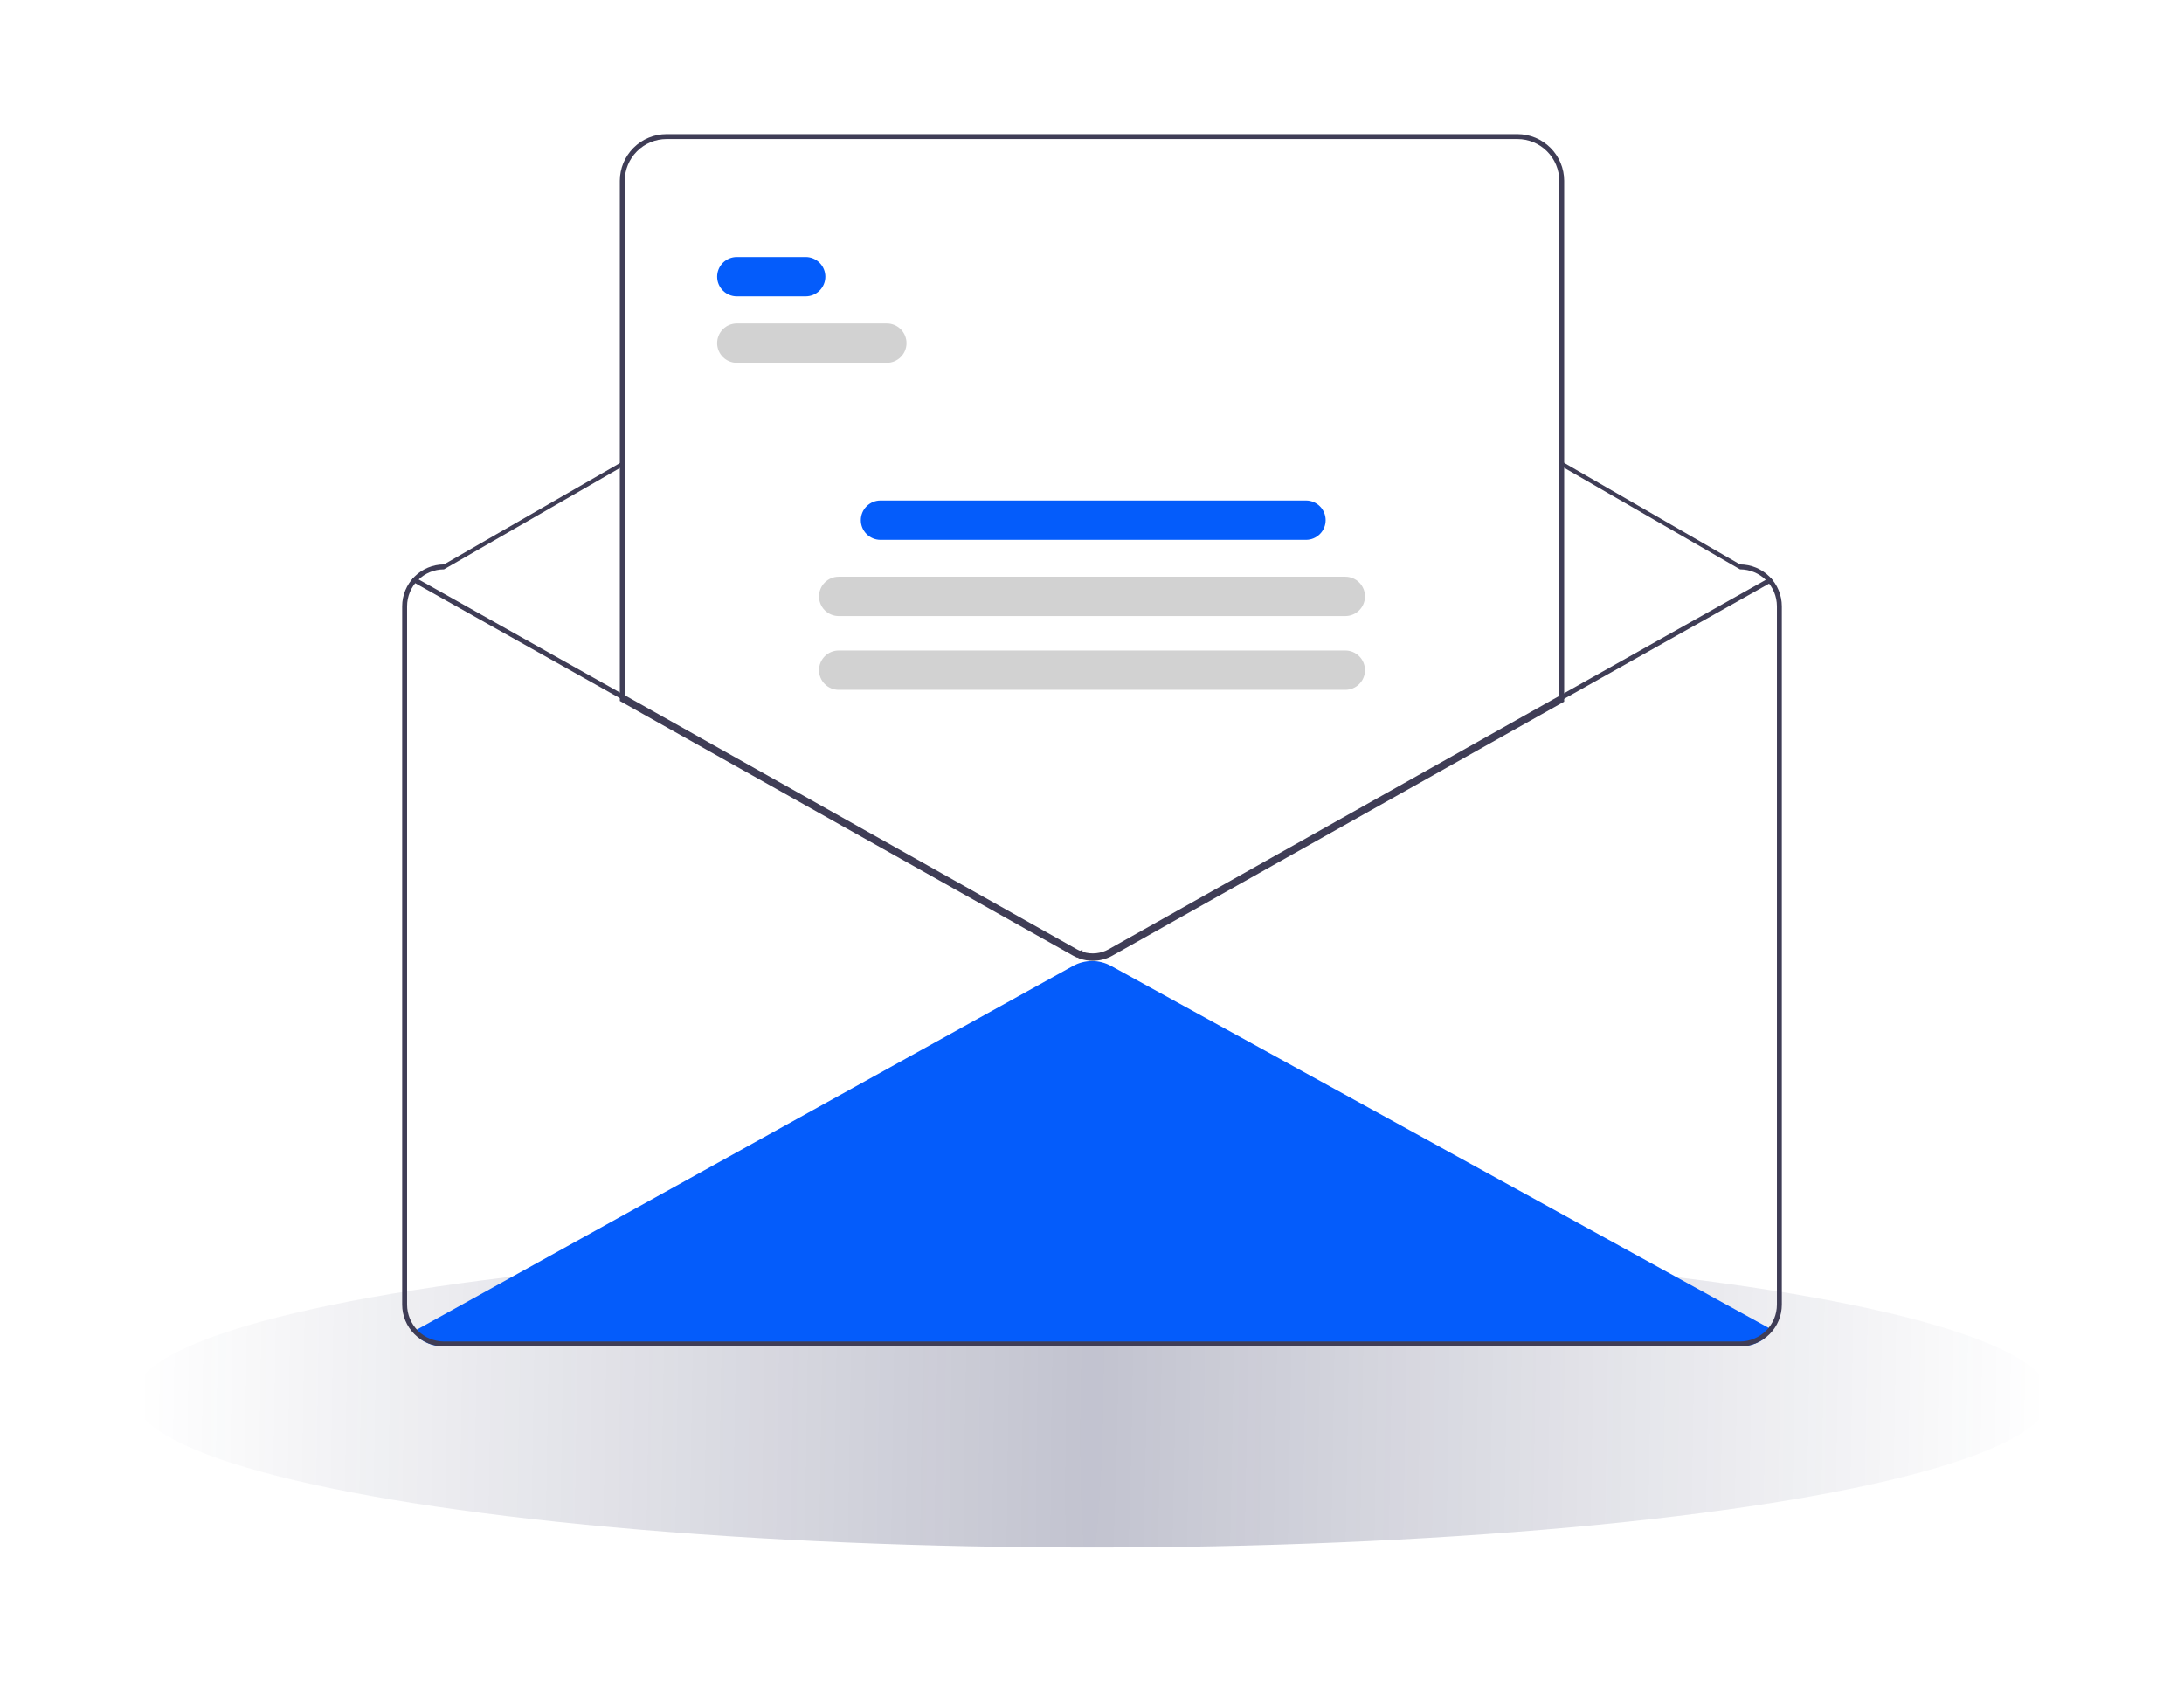 <svg width="391" height="301" viewBox="0 0 391 301" fill="none" xmlns="http://www.w3.org/2000/svg">
<g filter="url(#filter0_f_442_1052)">
<ellipse cx="195.5" cy="250" rx="171.5" ry="27" fill="url(#paint0_radial_442_1052)"/>
</g>
<path d="M317.032 237.897C316.6 238.5 316.165 239.098 315.733 239.693C314.493 240.547 313.021 241.003 311.515 241H79.485C78.046 241.001 76.637 240.585 75.43 239.803C75.029 239.274 74.633 238.742 74.232 238.209L74.633 237.989L192.097 172.898C193.139 172.322 194.31 172.019 195.501 172.017C196.692 172.016 197.864 172.316 198.908 172.889L316.636 237.677L317.032 237.897Z" fill="#045CFB"/>
<path d="M311.515 101.028L209.713 42.253C205.431 39.781 200.574 38.479 195.63 38.476C190.685 38.474 185.827 39.772 181.543 42.239L79.485 101.028C77.501 101.031 75.598 101.82 74.195 103.223C72.792 104.626 72.003 106.527 72 108.511V233.517C72.002 235.501 72.792 237.403 74.195 238.806C75.598 240.209 77.501 240.998 79.485 241H311.515C313.499 240.997 315.401 240.207 316.804 238.805C318.207 237.402 318.997 235.501 319 233.517V108.511C318.997 106.527 318.208 104.626 316.805 103.223C315.402 101.82 313.499 101.031 311.515 101.028ZM318.119 233.517C318.115 235.267 317.418 236.944 316.18 238.181C314.943 239.418 313.265 240.115 311.515 240.12H79.485C77.734 240.117 76.056 239.42 74.818 238.182C73.581 236.945 72.884 235.267 72.881 233.517V108.511C72.883 106.761 73.579 105.083 74.817 103.845C76.055 102.607 77.734 101.911 79.485 101.909L181.543 43.12C185.827 40.652 190.685 39.354 195.63 39.357C200.574 39.359 205.431 40.662 209.713 43.134L311.515 101.909C313.266 101.911 314.945 102.607 316.183 103.845C317.421 105.083 318.117 106.761 318.119 108.511V233.517Z" fill="#3F3D56"/>
<path d="M195.632 171.754C194.865 171.756 194.104 171.628 193.38 171.376L193.246 171.329L193.219 171.033C193.136 171.074 193.053 171.113 192.969 171.15L192.88 171.189L192.792 171.149C192.606 171.068 192.422 170.976 192.244 170.876L111.185 125.34V32.363C111.188 30.204 112.047 28.134 113.574 26.608C115.101 25.081 117.171 24.222 119.331 24.22H271.669C273.829 24.222 275.899 25.081 277.426 26.608C278.953 28.134 279.812 30.204 279.815 32.363V125.458L279.702 125.522L199.02 170.876C197.984 171.453 196.818 171.755 195.632 171.754V171.754Z" fill="white"/>
<path d="M195.632 171.974C194.84 171.977 194.054 171.845 193.306 171.584L193.04 171.49L193.028 171.364L192.88 171.429L192.703 171.351C192.511 171.267 192.32 171.171 192.136 171.068L110.965 125.469V32.363C110.968 30.146 111.85 28.02 113.418 26.452C114.986 24.884 117.113 24.003 119.331 24H271.669C273.887 24.003 276.013 24.884 277.582 26.452C279.15 28.02 280.032 30.146 280.035 32.363V125.587L199.128 171.068C198.059 171.664 196.856 171.976 195.632 171.974V171.974ZM193.865 170.84C195.484 171.304 197.22 171.11 198.697 170.3L279.154 125.072V32.363C279.152 30.379 278.363 28.477 276.959 27.074C275.556 25.672 273.654 24.883 271.669 24.88H119.331C117.346 24.883 115.444 25.672 114.041 27.074C112.637 28.477 111.848 30.379 111.846 32.363V124.953L117.125 127.917L192.568 170.3C192.67 170.358 192.775 170.413 192.88 170.464C192.986 170.413 193.09 170.358 193.193 170.301L193.786 169.967L193.865 170.84Z" fill="#3F3D56"/>
<path d="M317.049 104.277L285.098 122.235L279.595 125.33L198.912 170.684C197.91 171.243 196.78 171.536 195.632 171.534C194.89 171.536 194.153 171.412 193.453 171.168C193.258 171.106 193.067 171.033 192.88 170.948C192.7 170.869 192.524 170.781 192.352 170.684L116.909 128.301L111.406 125.211L74.017 104.206C73.915 104.148 73.84 104.052 73.809 103.939C73.778 103.826 73.792 103.706 73.849 103.603C73.907 103.502 74.002 103.427 74.114 103.396C74.226 103.365 74.347 103.379 74.448 103.436L111.406 124.199L116.909 127.288L192.784 169.914C193.035 170.055 193.297 170.177 193.567 170.279C193.682 170.323 193.801 170.363 193.919 170.398C194.673 170.629 195.466 170.706 196.25 170.622C197.034 170.539 197.793 170.298 198.481 169.914L279.595 124.322L285.098 121.227L316.618 103.511C316.668 103.483 316.724 103.464 316.781 103.458C316.838 103.451 316.896 103.455 316.952 103.471C317.008 103.486 317.06 103.512 317.105 103.548C317.151 103.584 317.188 103.628 317.217 103.678C317.245 103.728 317.263 103.784 317.27 103.841C317.277 103.898 317.273 103.957 317.257 104.012C317.242 104.068 317.215 104.12 317.18 104.165C317.144 104.211 317.1 104.248 317.049 104.277V104.277Z" fill="#3F3D56"/>
<path d="M144.24 53.051H131.912C130.978 53.051 130.082 52.68 129.421 52.019C128.76 51.359 128.389 50.463 128.389 49.529C128.389 48.596 128.76 47.7 129.421 47.039C130.082 46.379 130.978 46.008 131.912 46.008H144.24C145.174 46.008 146.07 46.379 146.73 47.039C147.391 47.7 147.762 48.596 147.762 49.529C147.762 50.463 147.391 51.359 146.73 52.019C146.07 52.68 145.174 53.051 144.24 53.051Z" fill="#045CFB"/>
<path d="M158.769 64.935H131.912C130.978 64.935 130.082 64.564 129.421 63.904C128.76 63.243 128.389 62.348 128.389 61.414C128.389 60.48 128.76 59.584 129.421 58.924C130.082 58.264 130.978 57.892 131.912 57.892H158.769C159.703 57.892 160.599 58.264 161.26 58.924C161.92 59.584 162.291 60.48 162.291 61.414C162.291 62.348 161.92 63.243 161.26 63.904C160.599 64.564 159.703 64.935 158.769 64.935Z" fill="#D2D2D2"/>
<path d="M233.805 96.627H157.635C156.701 96.627 155.805 96.256 155.145 95.595C154.484 94.935 154.113 94.039 154.113 93.106C154.113 92.172 154.484 91.276 155.145 90.615C155.805 89.955 156.701 89.584 157.635 89.584H233.805C234.739 89.584 235.635 89.955 236.295 90.615C236.956 91.276 237.327 92.172 237.327 93.106C237.327 94.039 236.956 94.935 236.295 95.595C235.635 96.256 234.739 96.627 233.805 96.627Z" fill="#045CFB"/>
<path d="M240.849 110.272H150.151C149.216 110.272 148.321 109.901 147.66 109.24C146.999 108.58 146.628 107.684 146.628 106.751C146.628 105.817 146.999 104.921 147.66 104.261C148.321 103.6 149.216 103.229 150.151 103.229H240.849C241.783 103.229 242.679 103.6 243.34 104.261C244.001 104.921 244.372 105.817 244.372 106.751C244.372 107.684 244.001 108.58 243.34 109.24C242.679 109.901 241.783 110.272 240.849 110.272Z" fill="#D2D2D2"/>
<path d="M240.849 123.477H150.151C149.216 123.477 148.321 123.106 147.66 122.445C146.999 121.785 146.628 120.889 146.628 119.955C146.628 119.021 146.999 118.126 147.66 117.465C148.321 116.805 149.216 116.434 150.151 116.434H240.849C241.783 116.434 242.679 116.805 243.34 117.465C244.001 118.126 244.372 119.021 244.372 119.955C244.372 120.889 244.001 121.785 243.34 122.445C242.679 123.106 241.783 123.477 240.849 123.477Z" fill="#D2D2D2"/>
<defs>
<filter id="filter0_f_442_1052" x="12" y="211" width="367" height="78" filterUnits="userSpaceOnUse" color-interpolation-filters="sRGB">
<feFlood flood-opacity="0" result="BackgroundImageFix"/>
<feBlend mode="normal" in="SourceGraphic" in2="BackgroundImageFix" result="shape"/>
<feGaussianBlur stdDeviation="6" result="effect1_foregroundBlur_442_1052"/>
</filter>
<radialGradient id="paint0_radial_442_1052" cx="0" cy="0" r="1" gradientUnits="userSpaceOnUse" gradientTransform="translate(195.5 250) rotate(0.694) scale(171.513 2868.66)">
<stop stop-color="#151948" stop-opacity="0.26"/>
<stop offset="1" stop-color="#151948" stop-opacity="0"/>
</radialGradient>
</defs>
</svg>
